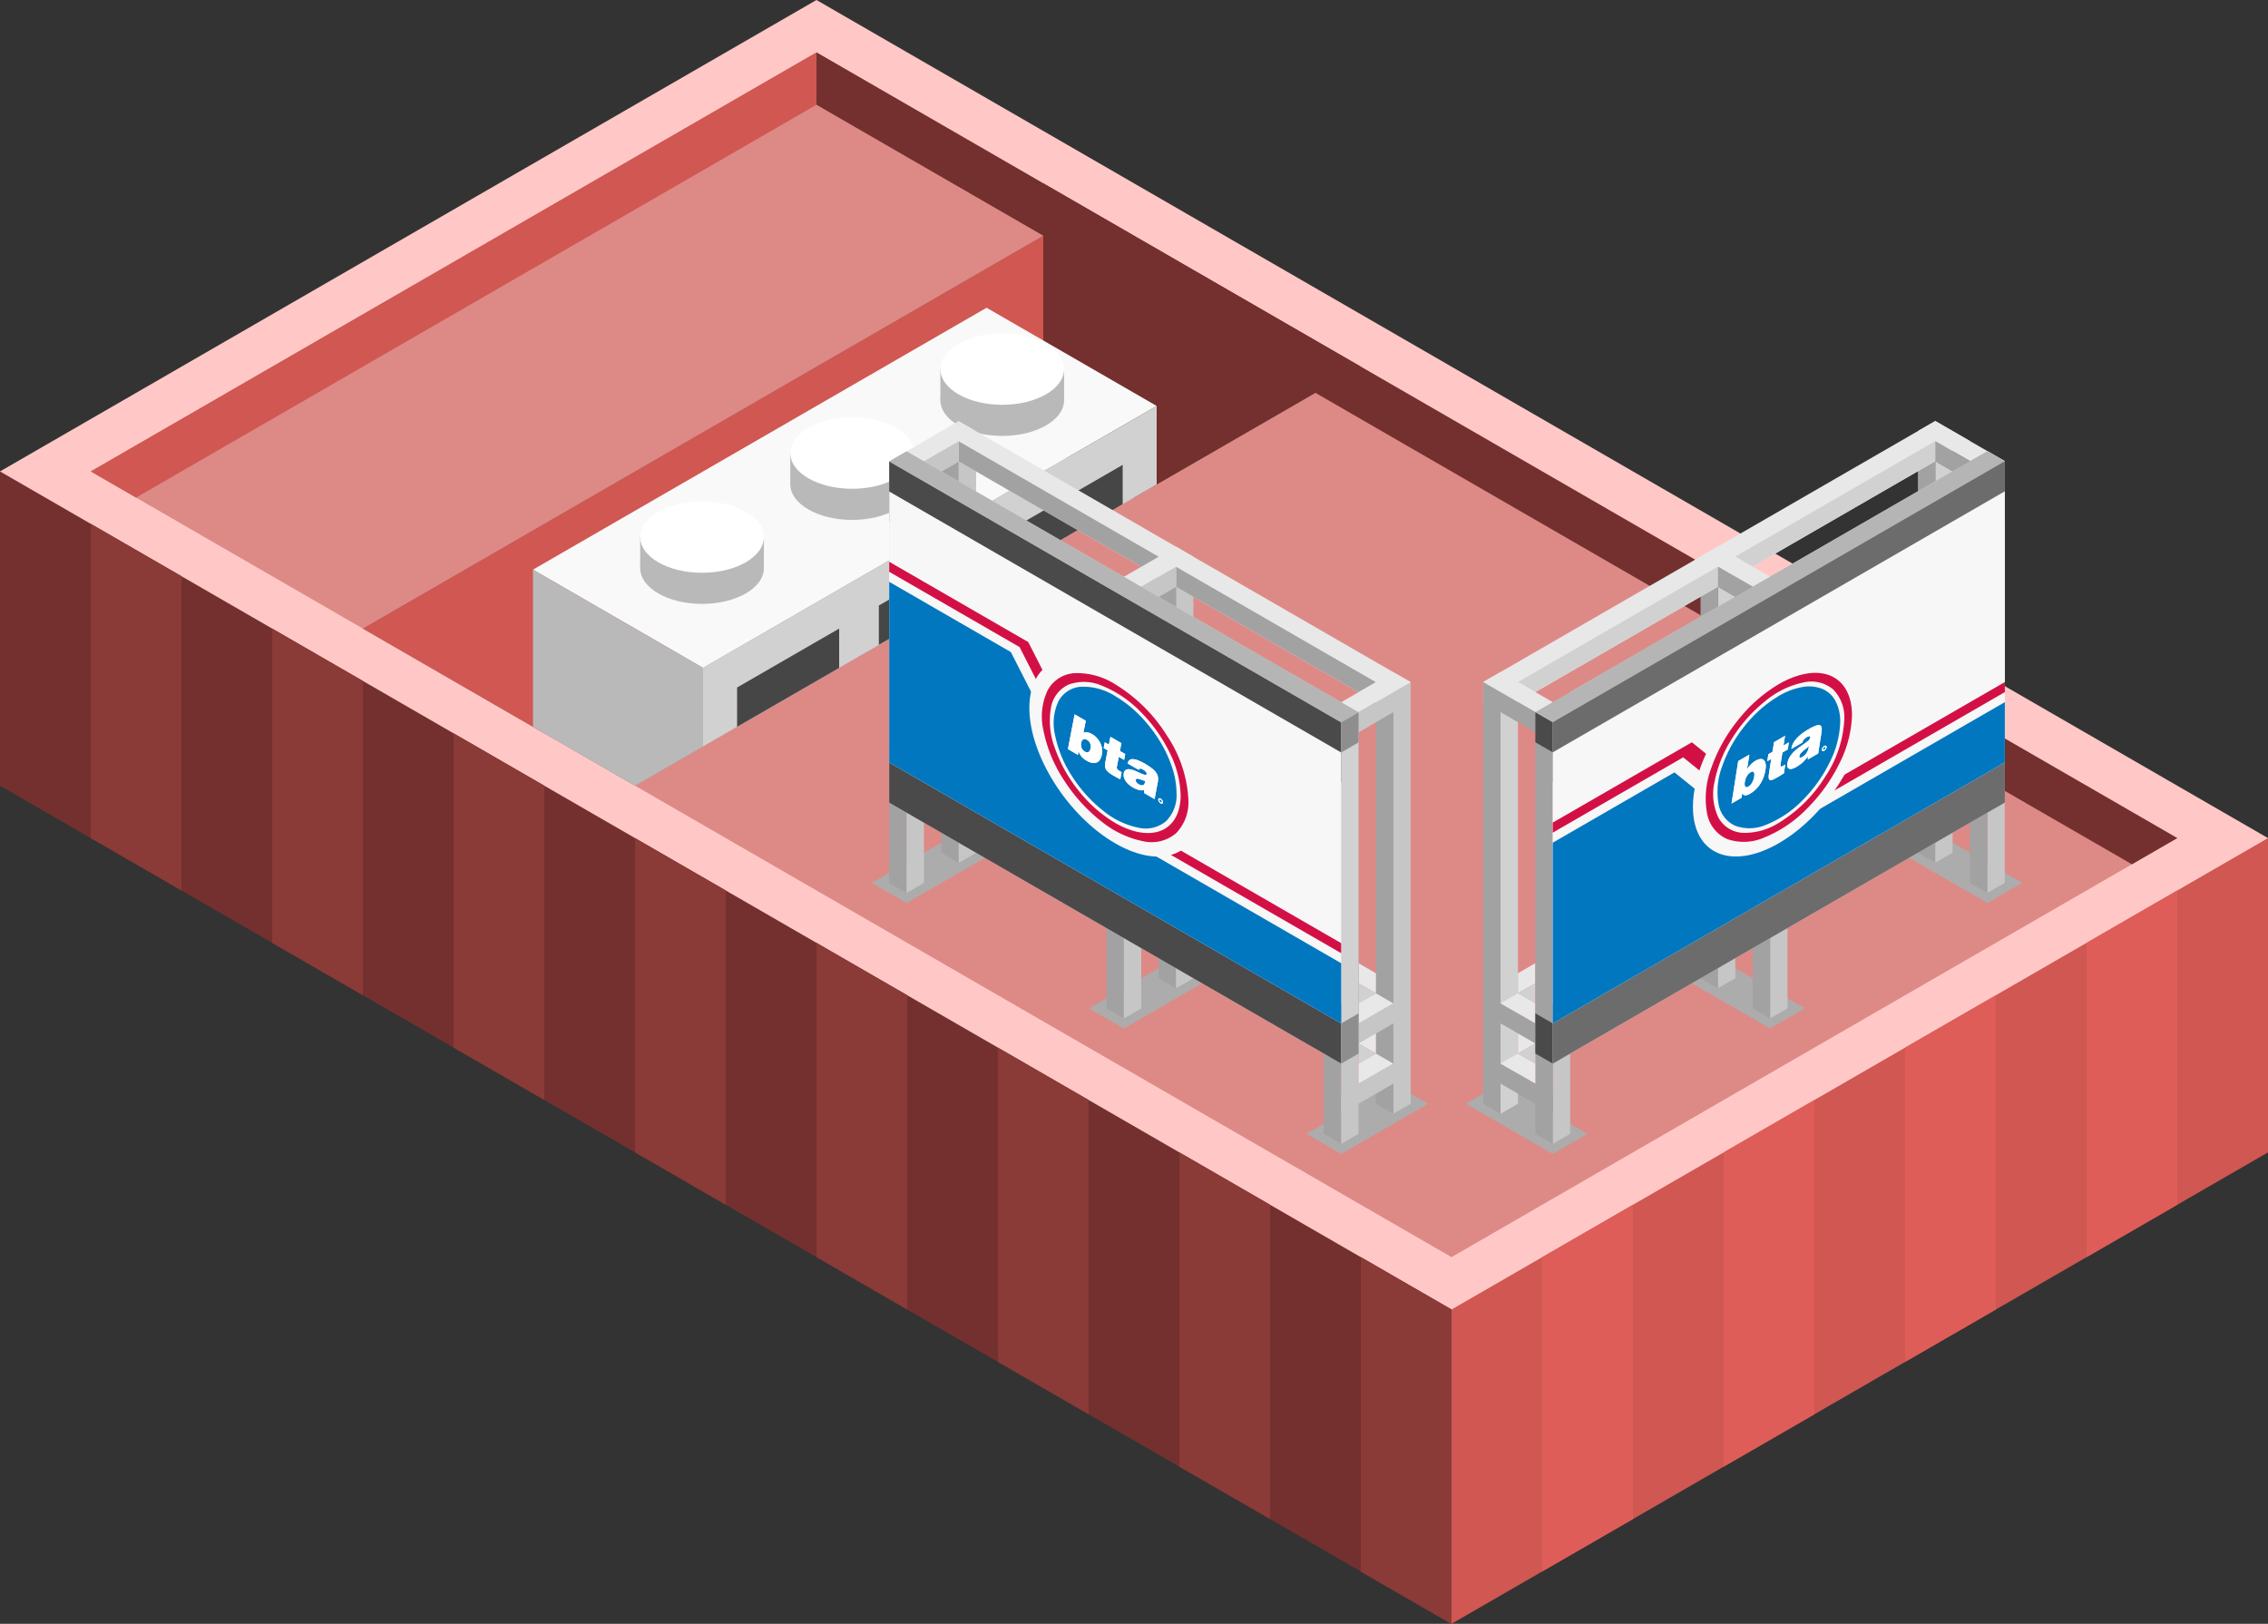 <svg id="Layer_1" data-name="Layer 1" xmlns="http://www.w3.org/2000/svg" viewBox="0 0 250 178.979">
  <rect x="0" y="0" width="250" height="178.979" fill="#333333" stroke="none"/>
  <defs>
    <style>
      .top-light {
        fill: #ffc8c6;
      }

      .exterior-R-prim {
        fill: #d05752;
      }

      .exterior-L-prim {
        fill: #73302e;
      }

      .top-prim {
        fill: #dd8a87;
      }

      .cls-1 {
        fill: #9b8c85;
      }

      .exterior-R-light {
        fill: #df5d58;
      }

      .exterior-L-light {
        fill: #8a3a37;
      }

      .cls-2 {
        fill: #f9f9f9;
      }

      .cls-3 {
        fill: #b9b9b9;
      }

      .cls-4 {
        fill: #d1d1d1;
      }

      .cls-5 {
        fill: #464646;
      }

      .cls-6 {
        fill: #fff;
      }

      .cls-7 {
        fill: #a2a2a2;
      }

      .cls-8 {
        fill: #e8e8e8;
      }

      .cls-9 {
        fill: #acacac;
      }

      .cls-10 {
        fill: #c6c6c6;
      }

      .cls-11 {
        fill: #4a4a4a;
      }

      .cls-12 {
        fill: #b5b5b5;
      }

      .cls-13 {
        fill: #6c6c6c;
      }

      .cls-14 {
        fill: #f7f7f7;
      }

      .cls-15 {
        fill: #0177c0;
      }

      .cls-16 {
        fill: #d31045;
      }

      .cls-17 {
        fill: #8e8e8e;
      }
    </style>
  </defs>
  <title>Artboard 15</title>
  <g id="root">
    <g id="Group">
      <path id="Path" class="top-light" d="M250,98.15V92.376L90,0,0,51.962v5.774l160,92.376Z"/>
      <path id="Path-2" data-name="Path" class="exterior-R-prim" d="M150,173.205l10,5.774,90-51.962V92.376l-90,51.962-10-5.774Z"/>
      <path id="Path-3" data-name="Path" class="exterior-L-prim" d="M0,51.962v34.641l160,92.376v-34.641Z"/>
      <path id="Path-4" data-name="Path" class="top-prim" d="M90,5.774,240,92.376l-80,46.188L10,51.962Z"/>
      <path id="Path-5" data-name="Path" class="exterior-L-prim" d="M90,5.774V11.547L235,95.263l5-2.887Z"/>
      <path id="Path-6" data-name="Path" class="exterior-R-prim" d="M10,51.962,90,5.774V11.547L15,54.848Z"/>
      <path id="Path-7" data-name="Path" class="cls-1" d="M115,25.981l30,17.32L70,86.603l-30-17.32Z"/>
      <path id="Path-8" data-name="Path" class="exterior-L-prim" d="M115,20.207V49.075l10,5.774,25-14.434Z"/>
      <path id="Path-9" data-name="Path" class="exterior-R-prim" d="M115,49.075,60,80.829,40,69.282l75-43.301Z"/>
      <path id="Path-10" data-name="Path" class="exterior-R-light" d="M170,138.564l10-5.774v34.641l-10,5.774Z"/>
      <path id="Path-11" data-name="Path" class="exterior-L-light" d="M160,144.338l-10-5.774v34.641l10,5.774Z"/>
      <path id="Path-12" data-name="Path" class="exterior-R-light" d="M210,115.47l10-5.774v34.641l-10,5.774Z"/>
      <path id="Path-13" data-name="Path" class="exterior-L-light" d="M120,121.244,110,115.47v34.641l10,5.774Z"/>
      <path id="Path-14" data-name="Path" class="exterior-L-light" d="M60,86.603,50,80.829V115.47l10,5.774Z"/>
      <path id="Path-15" data-name="Path" class="exterior-R-light" d="M190,127.017l10-5.774v34.641l-10,5.774Z"/>
      <path id="Path-16" data-name="Path" class="exterior-L-light" d="M140,132.791l-10-5.774v34.641l10,5.774Z"/>
      <path id="Path-17" data-name="Path" class="exterior-R-light" d="M230,103.923,240,98.15v34.641l-10,5.774Z"/>
      <path id="Path-18" data-name="Path" class="exterior-L-light" d="M100,109.697l-10-5.774v34.641l10,5.774Z"/>
      <path id="Path-19" data-name="Path" class="exterior-L-light" d="M40,75.056,30,69.282V103.923l10,5.774Z"/>
      <path id="Path-20" data-name="Path" class="exterior-L-light" d="M80,98.15,70,92.376v34.641l10,5.774Z"/>
      <path id="Path-21" data-name="Path" class="exterior-L-light" d="M20,63.508,10,57.735V92.376L20,98.15Z"/>
      <path id="Path-22" data-name="Path" class="cls-2" d="M58.75,62.787,77.5,73.612l50-28.867L108.75,33.919Z"/>
      <path id="Path-23" data-name="Path" class="cls-3" d="M77.5,73.612v8.66l-7.5,4.33L58.75,80.107v-17.32Z"/>
      <path id="Path-24" data-name="Path" class="cls-4" d="M127.5,44.745v8.66l-50,28.867v-8.66Z"/>
      <path id="Path-25" data-name="Path" class="cls-5" d="M81.25,75.777,92.5,69.282v4.33L81.25,80.107Z"/>
      <path id="Path-26" data-name="Path" class="cls-5" d="M112.5,57.735,123.75,51.24v4.33L112.5,62.065Z"/>
      <path id="Path-27" data-name="Path" class="cls-5" d="M96.875,66.743l11.25-6.495v4.33l-11.25,6.495Z"/>
      <ellipse id="Ellipse" class="cls-3" cx="77.386" cy="62.626" rx="6.818" ry="3.937"/>
      <rect id="Rectangle" class="cls-3" x="70.568" y="59.194" width="13.636" height="3.432"/>
      <ellipse id="Ellipse-2" data-name="Ellipse" class="cls-6" cx="77.386" cy="59.194" rx="6.818" ry="3.937"/>
      <ellipse id="Ellipse-3" data-name="Ellipse" class="cls-3" cx="93.932" cy="53.369" rx="6.818" ry="3.937"/>
      <rect id="Rectangle-2" data-name="Rectangle" class="cls-3" x="87.114" y="49.937" width="13.636" height="3.432"/>
      <ellipse id="Ellipse-4" data-name="Ellipse" class="cls-6" cx="93.932" cy="49.937" rx="6.818" ry="3.937"/>
      <ellipse id="Ellipse-5" data-name="Ellipse" class="cls-3" cx="110.477" cy="44.112" rx="6.818" ry="3.937"/>
      <rect id="Rectangle-3" data-name="Rectangle" class="cls-3" x="103.659" y="40.68" width="13.636" height="3.432"/>
      <ellipse id="Ellipse-6" data-name="Ellipse" class="cls-6" cx="110.477" cy="40.68" rx="6.818" ry="3.937"/>
    </g>
    <g>
      <g id="Group-2" data-name="Group">
        <path id="Path-28" data-name="Path" class="cls-7" d="M187.45,61.344V72.41l1.917,1.107V64.663l3.834,2.213,1.917-1.107Z"/>
        <path id="Path-29" data-name="Path" class="cls-8" d="M220.993,50.831l-7.667-4.426-1.917,1.107,7.667,4.426Z"/>
        <path id="Path-30" data-name="Path" class="cls-7" d="M211.409,47.511V58.577l1.917,1.107V50.831l3.834,2.213,1.917-1.107Z"/>
        <path id="Path-31" data-name="Path" class="cls-4" d="M215.243,58.577v-6.64l-1.917-1.107v8.853Z"/>
        <path id="Path-32" data-name="Path" class="cls-8" d="M197.034,64.663l-7.667-4.426L187.45,61.344l7.668,4.426Z"/>
        <path id="Path-33" data-name="Path" class="cls-4" d="M191.284,72.41V65.77l-1.917-1.107v8.853Z"/>
        <path id="Path-34" data-name="Path" class="cls-8" d="M217.16,48.617l-51.752,29.879L163.491,77.39V75.176l49.835-28.772Z"/>
        <path id="Path-35" data-name="Path" class="cls-4" d="M213.326,50.831V48.617L191.284,61.344l1.917,1.106Z"/>
        <path id="Path-36" data-name="Path" class="cls-4" d="M189.367,64.663V62.45L167.325,75.176l1.917,1.107Z"/>
        <path id="Path-37" data-name="Path" class="cls-9" d="M171.159,127.188l-9.584-5.533,3.833-2.213,9.584,5.533Z"/>
        <path id="Path-38" data-name="Path" class="cls-9" d="M195.113,113.355l-9.584-5.533,3.834-2.213,9.584,5.533Z"/>
        <path id="Path-39" data-name="Path" class="cls-9" d="M219.066,99.522l-9.584-5.533,3.834-2.213,9.584,5.533Z"/>
        <path id="Path-40" data-name="Path" class="cls-10" d="M173.075,124.974l-1.916,1.107v-8.853l1.916-1.107Z"/>
        <path id="Path-41" data-name="Path" class="cls-7" d="M169.242,124.974l1.917,1.107v-9.96l-1.917-1.106Z"/>
        <path id="Path-42" data-name="Path" class="cls-10" d="M197.034,111.141l-1.916,1.107V103.395l1.916-1.107Z"/>
        <path id="Path-43" data-name="Path" class="cls-7" d="M193.201,111.141l1.917,1.107v-9.96l-1.917-1.106Z"/>
        <path id="Path-44" data-name="Path" class="cls-10" d="M191.284,107.822l-1.917,1.106v-8.852l1.917-1.107Z"/>
        <path id="Path-45" data-name="Path" class="cls-7" d="M187.45,107.822l1.917,1.106V98.969L187.45,97.862Z"/>
        <path id="Path-46" data-name="Path" class="cls-10" d="M215.233,93.989l-1.917,1.106V86.243l1.917-1.107Z"/>
        <path id="Path-47" data-name="Path" class="cls-7" d="M211.4,93.989l1.917,1.106V85.136L211.4,84.029Z"/>
        <path id="Path-48" data-name="Path" class="cls-10" d="M220.983,97.309l-1.917,1.107V89.562l1.917-1.107Z"/>
        <path id="Path-49" data-name="Path" class="cls-7" d="M217.15,97.309l1.916,1.107v-9.96L217.15,87.35Z"/>
        <path id="Path-50" data-name="Path" class="cls-8" d="M173.075,78.496,165.408,74.07l-1.917,1.106,7.667,4.427Z"/>
        <path id="Path-51" data-name="Path" class="cls-7" d="M163.491,75.176v46.479l1.917,1.106V78.496l3.834,2.213,1.917-1.107Z"/>
        <path id="Path-52" data-name="Path" class="cls-4" d="M167.325,121.655V79.603l-1.917-1.107v44.264Z"/>
        <path id="Path-53" data-name="Path" class="cls-7" d="M171.159,122.761l-7.667-4.426V116.121l7.667,4.427Z"/>
        <path id="Path-54" data-name="Path" class="cls-8" d="M169.242,117.228l-1.917-1.107-1.917,1.107,3.834,2.213Z"/>
        <path id="Path-55" data-name="Path" class="cls-8" d="M169.242,108.375v-2.213l-1.917,1.107v2.213Z"/>
        <path id="Path-56" data-name="Path" class="cls-8" d="M169.242,115.015v-2.213l-1.917,1.107v2.213Z"/>
        <path id="Path-57" data-name="Path" class="cls-4" d="M169.242,110.588l-1.917-1.107,1.917-1.106Z"/>
        <path id="Path-58" data-name="Path" class="cls-4" d="M169.242,117.228l-1.917-1.107,1.917-1.106Z"/>
        <path id="Path-59" data-name="Path" class="cls-7" d="M171.159,113.908l-7.667-4.427v2.213l7.667,4.426Z"/>
        <path id="Path-60" data-name="Path" class="cls-8" d="M167.325,109.481l-1.917,1.107,3.834,2.213v-2.213Z"/>
        <path id="Path-61" data-name="Path" class="cls-7" d="M169.242,78.496l1.917,1.107v37.625l-1.917-1.107Z"/>
        <path id="Path-62" data-name="Path" class="cls-11" d="M172.117,112.248l-.958.553-1.917-1.107v4.426l1.917,1.107.958-.553Z"/>
        <path id="Path-63" data-name="Path" class="cls-11" d="M172.117,79.05v3.32l-.958.553-1.917-1.106v-3.32l1.917,1.107Z"/>
        <path id="Path-64" data-name="Path" class="cls-4" d="M173.075,76.283l-1.916,3.32v37.625l49.834-28.772V50.831l-1.916-1.107Z"/>
        <path id="Path-65" data-name="Path" class="cls-12" d="M169.242,78.496l1.917,1.107,49.834-28.772-1.916-1.107Z"/>
        <path id="Path-66" data-name="Path" class="cls-13" d="M220.993,81.817l-49.834,28.771v6.64l49.834-28.771Z"/>
        <path id="Path-67" data-name="Path" class="cls-13" d="M220.993,50.831v6.64L171.159,86.243v-6.64Z"/>
        <path id="Path-68" data-name="Path" class="cls-7" d="M189.367,62.45l3.834,2.213L191.284,65.77l-1.917-1.107Z"/>
        <path id="Path-69" data-name="Path" class="cls-7" d="M213.326,48.617l3.834,2.213-1.917,1.107-1.917-1.107Z"/>
        <g id="Group-3" data-name="Group">
          <path id="Path-70" data-name="Path" class="cls-14" d="M220.993,54.151,171.159,82.922v29.879l49.834-28.772Z"/>
          <path id="Path-71" data-name="Path" class="cls-15" d="M171.159,92.882l13.417-7.747,9.584,7.747L220.993,77.39v6.64l-43.837,25.31-5.997,3.463Z"/>
          <path id="Path-72" data-name="Path" class="cls-16" d="M171.159,91.776l14.376-8.3,9.584,7.747,25.875-14.94V75.176L196.076,89.562l-9.584-7.746L171.159,90.669Z"/>
          <path id="Ellipse-7" data-name="Ellipse" class="cls-14" d="M186.611,88.941c0-5.224,4.242-11.913,9.465-14.929s9.464-1.223,9.464,4-4.241,11.913-9.464,14.929S186.611,94.164,186.611,88.941Z"/>
          <path id="Path-73" data-name="Path" class="cls-15" d="M198.728,82.791a1.833,1.833,0,0,0-.255.261.715.715,0,0,0-.09.15.499.499,0,0,0-.041.151v.037a.128.128,0,0,0,.022.081.09.09,0,0,0,.066.035.478.478,0,0,0,.265-.09,1.242,1.242,0,0,0,.289-.228,1.408,1.408,0,0,0,.211-.289,1.64,1.64,0,0,0,.134-.327,2.021,2.021,0,0,0,.067-.346,3.426,3.426,0,0,1-.344.305Q198.877,82.665,198.728,82.791Z"/>
          <path id="Path-74" data-name="Path" class="cls-15" d="M192.969,85.119a.989.989,0,0,0-.251.207,1.576,1.576,0,0,0-.189.268,1.724,1.724,0,0,0-.13.297,1.625,1.625,0,0,0-.068.282c-.008.041-.014.081-.018.119-.004.041-.005.081-.005.119a.692.692,0,0,0,.021.183.268.268,0,0,0,.067.13.172.172,0,0,0,.127.044.437.437,0,0,0,.198-.07.992.992,0,0,0,.26-.215,1.353,1.353,0,0,0,.189-.281,1.81,1.81,0,0,0,.124-.308,2.439,2.439,0,0,0,.071-.294,1.535,1.535,0,0,0,.018-.223.434.434,0,0,0-.089-.295C193.235,85.016,193.127,85.028,192.969,85.119Z"/>
          <path id="Compound_Path" data-name="Compound Path" class="cls-15" d="M196.076,76.709a13.835,13.835,0,0,0-3.76,3.311,14.794,14.794,0,0,0-2.492,4.476,7.895,7.895,0,0,0-.385,4.133,3.216,3.216,0,0,0,1.852,2.395,4.687,4.687,0,0,0,3.465-.148,11.563,11.563,0,0,0,3.91-2.643,15.65,15.65,0,0,0,3.037-4.246,10.45,10.45,0,0,0,1.141-4.418,4.774,4.774,0,0,0-.516-2.292,2.966,2.966,0,0,0-1.467-1.349,3.968,3.968,0,0,0-2.195-.199,7.771,7.771,0,0,0-2.59.98Zm-1.47,8.133a4.363,4.363,0,0,1-.189.753,3.782,3.782,0,0,1-.337.72,3.503,3.503,0,0,1-.496.641,3.048,3.048,0,0,1-.668.515.98.98,0,0,1-.586.187.346.346,0,0,1-.278-.215l-.011.007-.071.478-1.104.638.738-4.681,1.229-.709-.26,1.621a3.476,3.476,0,0,1,.454-.57,2.538,2.538,0,0,1,.508-.388,1.3,1.3,0,0,1,.461-.174.541.541,0,0,1,.349.053.523.523,0,0,1,.218.266,1.236,1.236,0,0,1,.077.465,2.473,2.473,0,0,1-.036.392Zm2.033.392c-.138.088-.265.167-.382.238s-.223.135-.322.192a4.782,4.782,0,0,1-.467.243.774.774,0,0,1-.301.08.176.176,0,0,1-.159-.088.547.547,0,0,1-.047-.257,2.305,2.305,0,0,1,.015-.248c.009-.094.025-.2.044-.318l.225-1.424-.437.253.118-.777.455-.263.171-1.062,1.212-.699-.172,1.062.591-.341-.118.777-.591.341-.195,1.239c-.008.041-.014.077-.018.108a.658.658,0,0,0-.005.084.136.136,0,0,0,.014.081.08.08,0,0,0,.057.037.609.609,0,0,0,.266-.106l.195-.113Zm4.155-4.619c-.011.087-.024.18-.04.279l-.256,1.641-.077.513-1.141.659-.006-.338a4.013,4.013,0,0,1-.612.698,4.261,4.261,0,0,1-.661.47,2.038,2.038,0,0,1-.383.175.696.696,0,0,1-.317.04.321.321,0,0,1-.213-.117.471.471,0,0,1-.079-.299,1.226,1.226,0,0,1,.018-.199,1.848,1.848,0,0,1,.265-.717,3.134,3.134,0,0,1,.475-.582,5.008,5.008,0,0,1,.573-.474q.301-.214.56-.396a4.887,4.887,0,0,0,.439-.345.608.608,0,0,0,.133-.152.482.482,0,0,0,.071-.176.076.076,0,0,1,.003-.023.086.086,0,0,0,.003-.023.121.121,0,0,0-.01-.057.067.067,0,0,0-.033-.034.164.164,0,0,0-.1-.006.61.61,0,0,0-.125.041c-.036.016-.073.034-.11.054-.048.028-.096.058-.143.092a.899.899,0,0,0-.143.125,1.065,1.065,0,0,0-.125.167.654.654,0,0,0-.082.211l-1.219.704a1.988,1.988,0,0,1,.17-.553,2.407,2.407,0,0,1,.363-.544,4.116,4.116,0,0,1,.576-.543,6.81,6.81,0,0,1,.816-.544,5.014,5.014,0,0,1,.71-.353,1.03,1.03,0,0,1,.436-.084.262.262,0,0,1,.219.135.667.667,0,0,1,.061.307,2.29,2.29,0,0,1-.015.246Zm.293,2.131a.25.25,0,0,1-.144.04.118.118,0,0,1-.096-.061.223.223,0,0,1-.015-.142.486.486,0,0,1,.071-.174.577.577,0,0,1,.133-.147.345.345,0,0,1,.149-.072.135.135,0,0,1,.117.028.154.154,0,0,1,.044.119.439.439,0,0,1-.076.227.548.548,0,0,1-.183.182Z"/>
          <path id="Path-75" data-name="Path" class="cls-15" d="M201.087,82.348a.3.3,0,0,0-.127.159.156.156,0,0,0-.009.084.064.064,0,0,0,.038.049.091.091,0,0,0,.07-.003.229.229,0,0,0,.08-.054.326.326,0,0,0,.062-.087.211.211,0,0,0,.023-.09.073.073,0,0,0-.041-.073.112.112,0,0,0-.097.015Z"/>
          <path id="Compound_Path-2" data-name="Compound Path" class="cls-16" d="M196.076,75.408a16.495,16.495,0,0,0-4.483,3.948,17.633,17.633,0,0,0-2.972,5.337,9.414,9.414,0,0,0-.459,4.927,3.833,3.833,0,0,0,2.208,2.857,5.589,5.589,0,0,0,4.131-.177,13.788,13.788,0,0,0,4.662-3.151,18.658,18.658,0,0,0,3.621-5.062,12.464,12.464,0,0,0,1.36-5.268c-.003-2.138-.853-3.697-2.366-4.337s-3.563-.306-5.702.927Zm0,15.287a7.014,7.014,0,0,1-4.011,1.099,3.229,3.229,0,0,1-2.659-1.705,6.056,6.056,0,0,1-.411-3.933,13.798,13.798,0,0,1,1.976-4.837,16.33,16.33,0,0,1,3.696-4.11,9.579,9.579,0,0,1,4.171-1.997,3.739,3.739,0,0,1,3.24.788,4.363,4.363,0,0,1,1.217,3.308,12.408,12.408,0,0,1-2.117,6.325,15.516,15.516,0,0,1-5.102,5.062Z"/>
          <path id="Compound_Path-3" data-name="Compound Path" class="cls-6" d="M194.346,83.718a.547.547,0,0,0-.349-.052,1.287,1.287,0,0,0-.461.174,2.487,2.487,0,0,0-.508.388,3.476,3.476,0,0,0-.454.57l.26-1.621-1.229.709-.738,4.681,1.104-.638.071-.478.011-.007a.346.346,0,0,0,.278.215.98.98,0,0,0,.586-.187,3.048,3.048,0,0,0,.668-.515,3.503,3.503,0,0,0,.496-.641,3.782,3.782,0,0,0,.337-.72,4.363,4.363,0,0,0,.189-.753,2.474,2.474,0,0,0,.036-.393,1.235,1.235,0,0,0-.077-.464A.528.528,0,0,0,194.346,83.718Zm-.98,1.882a2.439,2.439,0,0,1-.071.294,1.81,1.81,0,0,1-.124.308,1.353,1.353,0,0,1-.189.281.992.992,0,0,1-.26.215.437.437,0,0,1-.198.07.172.172,0,0,1-.127-.044.268.268,0,0,1-.067-.13.692.692,0,0,1-.021-.183c0-.038.002-.078.005-.118s.01-.079.018-.12a1.625,1.625,0,0,1,.068-.282,1.724,1.724,0,0,1,.13-.297,1.576,1.576,0,0,1,.189-.268.989.989,0,0,1,.251-.207c.158-.091.266-.103.325-.038a.434.434,0,0,1,.089.295,1.535,1.535,0,0,1-.018.223Z"/>
          <path id="Path-76" data-name="Path" class="cls-6" d="M196.326,84.492a.08.08,0,0,1-.057-.037.137.137,0,0,1-.014-.081.649.649,0,0,1,.005-.084c.004-.032.01-.068.018-.108l.195-1.239.591-.341.118-.778-.591.342.172-1.062-1.212.699-.171,1.062-.455.263-.118.777.437-.253-.225,1.424c-.019.117-.034.224-.044.318a2.305,2.305,0,0,0-.015.248.547.547,0,0,0,.047.257.176.176,0,0,0,.159.088.774.774,0,0,0,.301-.08,4.782,4.782,0,0,0,.467-.243c.099-.057.206-.121.322-.192s.244-.15.382-.238l.147-.96-.195.113a.609.609,0,0,1-.266.106Z"/>
          <path id="Compound_Path-4" data-name="Compound Path" class="cls-6" d="M200.529,79.927a1.03,1.03,0,0,0-.436.084,5.014,5.014,0,0,0-.71.353,6.81,6.81,0,0,0-.816.544,4.116,4.116,0,0,0-.576.543,2.407,2.407,0,0,0-.363.544,1.988,1.988,0,0,0-.17.553l1.219-.704a.654.654,0,0,1,.082-.211,1.065,1.065,0,0,1,.125-.167.899.899,0,0,1,.143-.125c.048-.034.095-.064.143-.092a1.113,1.113,0,0,1,.11-.054.61.61,0,0,1,.125-.041.164.164,0,0,1,.1.006.067.067,0,0,1,.033.034.121.121,0,0,1,.01.057.086.086,0,0,1-.003.023.079.079,0,0,0-.003.023.482.482,0,0,1-.071.176.608.608,0,0,1-.133.152,4.887,4.887,0,0,1-.439.345q-.259.183-.56.396a5.008,5.008,0,0,0-.573.474,3.095,3.095,0,0,0-.475.582,1.837,1.837,0,0,0-.265.717,1.226,1.226,0,0,0-.018.199.471.471,0,0,0,.079.299.321.321,0,0,0,.213.117.696.696,0,0,0,.317-.04A2.038,2.038,0,0,0,198,84.537a4.261,4.261,0,0,0,.661-.47,4.013,4.013,0,0,0,.612-.698l.006.338,1.141-.659.077-.513.256-1.641c.016-.099.029-.192.04-.279a2.29,2.29,0,0,0,.015-.246.667.667,0,0,0-.061-.307.262.262,0,0,0-.219-.135Zm-1.2,2.646a1.64,1.64,0,0,1-.134.327,1.408,1.408,0,0,1-.211.289,1.242,1.242,0,0,1-.289.228.485.485,0,0,1-.265.09.092.092,0,0,1-.066-.035.131.131,0,0,1-.022-.082v-.037a.499.499,0,0,1,.041-.151.715.715,0,0,1,.09-.15,1.833,1.833,0,0,1,.255-.261q.15-.125.324-.259a3.524,3.524,0,0,0,.344-.306,2.021,2.021,0,0,1-.067.346Z"/>
          <path id="Compound_Path-5" data-name="Compound Path" class="cls-6" d="M201.087,82.227a.524.524,0,0,0-.144.127.575.575,0,0,0-.096.172.308.308,0,0,0-.015.159.122.122,0,0,0,.071.092.179.179,0,0,0,.133-.006.426.426,0,0,0,.15-.101.608.608,0,0,0,.116-.163.393.393,0,0,0,.044-.169.139.139,0,0,0-.076-.14.211.211,0,0,0-.183.03Zm0,.397a.131.131,0,0,1-.077.021.061.061,0,0,1-.05-.033.113.113,0,0,1-.009-.075.25.25,0,0,1,.038-.092.304.304,0,0,1,.07-.079.19.19,0,0,1,.08-.038.073.073,0,0,1,.062.015.082.082,0,0,1,.023.063.235.235,0,0,1-.041.121.286.286,0,0,1-.097.097Z"/>
        </g>
      </g>
      <g id="Group-4" data-name="Group">
        <g id="Group-5" data-name="Group">
          <path id="Path-77" data-name="Path" class="cls-10" d="M131.548,61.365V72.428l-1.916,1.106v-8.85L125.8,66.896l-1.916-1.107Z"/>
          <path id="Path-78" data-name="Path" class="cls-8" d="M98.016,50.855l7.665-4.425,1.916,1.107-7.664,4.425Z"/>
          <path id="Path-79" data-name="Path" class="cls-10" d="M107.597,47.537V58.599l-1.916,1.107v-8.85l-3.832,2.213-1.916-1.107Z"/>
          <path id="Path-80" data-name="Path" class="cls-7" d="M103.765,58.599V51.961l1.916-1.106v8.85Z"/>
          <path id="Path-81" data-name="Path" class="cls-8" d="M121.968,64.683l7.665-4.426,1.916,1.107-7.665,4.425Z"/>
          <path id="Path-82" data-name="Path" class="cls-7" d="M127.716,72.428V65.789l1.916-1.106v8.85Z"/>
          <path id="Path-83" data-name="Path" class="cls-8" d="M101.849,48.642l51.735,29.869L155.5,77.406V75.193L105.681,46.43Z"/>
          <path id="Path-84" data-name="Path" class="cls-7" d="M105.681,50.855V48.642l22.035,12.722L125.8,62.471Z"/>
          <path id="Path-85" data-name="Path" class="cls-7" d="M129.632,64.683V62.471L151.667,75.193l-1.916,1.106Z"/>
          <path id="Path-86" data-name="Path" class="cls-9" d="M147.835,127.188l9.581-5.531-3.832-2.213-9.58,5.531Z"/>
          <path id="Path-87" data-name="Path" class="cls-9" d="M123.884,113.36l9.581-5.532-3.832-2.213-9.581,5.531Z"/>
          <path id="Path-88" data-name="Path" class="cls-9" d="M99.932,99.531l9.581-5.531-3.832-2.212L96.1,97.319Z"/>
          <path id="Path-89" data-name="Path" class="cls-7" d="M145.919,124.975l1.916,1.106v-8.85l-1.916-1.106Z"/>
          <path id="Path-90" data-name="Path" class="cls-10" d="M149.751,124.975l-1.916,1.106v-9.956l1.916-1.106Z"/>
          <path id="Path-91" data-name="Path" class="cls-7" d="M121.968,111.147l1.916,1.106v-8.85l-1.916-1.106Z"/>
          <path id="Path-92" data-name="Path" class="cls-10" d="M125.8,111.147l-1.916,1.106v-9.956L125.8,101.19Z"/>
          <path id="Path-93" data-name="Path" class="cls-7" d="M127.716,107.828l1.916,1.106v-8.85l-1.916-1.106Z"/>
          <path id="Path-94" data-name="Path" class="cls-10" d="M131.548,107.828l-1.916,1.106V98.978l1.916-1.107Z"/>
          <path id="Path-95" data-name="Path" class="cls-7" d="M103.765,93.999l1.916,1.107v-8.85l-1.916-1.107Z"/>
          <path id="Path-96" data-name="Path" class="cls-10" d="M107.597,93.999l-1.916,1.107V85.149l1.916-1.106Z"/>
          <path id="Path-97" data-name="Path" class="cls-7" d="M98.016,97.319l1.916,1.106v-8.85l-1.916-1.106Z"/>
          <path id="Path-98" data-name="Path" class="cls-10" d="M101.849,97.319l-1.916,1.106V88.469l1.916-1.107Z"/>
          <path id="Path-99" data-name="Path" class="cls-8" d="M145.919,78.512l7.664-4.425L155.5,75.193l-7.664,4.425Z"/>
          <path id="Path-100" data-name="Path" class="cls-10" d="M155.5,75.193v46.463l-1.916,1.106V78.512l-3.832,2.213-1.916-1.106Z"/>
          <path id="Path-101" data-name="Path" class="cls-7" d="M151.667,121.656V79.618l1.916-1.107v44.251Z"/>
          <path id="Path-102" data-name="Path" class="cls-10" d="M147.835,122.762l7.664-4.425v-2.213l-7.664,4.425Z"/>
          <path id="Path-103" data-name="Path" class="cls-8" d="M149.751,117.231l1.916-1.106,1.916,1.106-3.832,2.213Z"/>
          <path id="Path-104" data-name="Path" class="cls-8" d="M149.751,108.381v-2.212l1.916,1.106v2.213Z"/>
          <path id="Path-105" data-name="Path" class="cls-8" d="M149.751,115.019v-2.213l1.916,1.106v2.213Z"/>
          <path id="Path-106" data-name="Path" class="cls-4" d="M149.751,110.594l1.916-1.106-1.916-1.107Z"/>
          <path id="Path-107" data-name="Path" class="cls-4" d="M149.751,117.231l1.916-1.106-1.916-1.106Z"/>
          <path id="Path-108" data-name="Path" class="cls-10" d="M147.835,113.912l7.664-4.425v2.212l-7.664,4.426Z"/>
          <path id="Path-109" data-name="Path" class="cls-8" d="M151.667,109.487l1.916,1.106-3.832,2.213v-2.213Z"/>
          <path id="Path-110" data-name="Path" class="cls-7" d="M149.751,78.512l-1.916,1.107v37.612l1.916-1.106Z"/>
          <path id="Path-111" data-name="Path" class="cls-10" d="M129.632,62.471,125.8,64.683l1.916,1.106,1.916-1.106Z"/>
          <path id="Path-112" data-name="Path" class="cls-10" d="M105.681,48.642l-3.832,2.213,1.916,1.106,1.916-1.106Z"/>
        </g>
        <g id="Group-6" data-name="Group">
          <path id="Path-113" data-name="Path" class="cls-4" d="M99.932,49.749l-1.916,1.107V88.469l49.819,28.762,1.916-1.106V78.512Z"/>
          <path id="Path-114" data-name="Path" class="cls-11" d="M147.835,110.594,98.016,81.83v6.638l49.819,28.762Z"/>
          <path id="Path-115" data-name="Path" class="cls-17" d="M147.835,112.806l1.916-1.107v4.426l-1.916,1.106Z"/>
          <path id="Path-116" data-name="Path" class="cls-11" d="M147.835,79.618v6.637L98.016,57.493V50.855Z"/>
          <path id="Path-117" data-name="Path" class="cls-12" d="M99.932,49.749l-1.916,1.107,49.819,28.763,1.916-1.107Z"/>
          <path id="Path-118" data-name="Path" class="cls-14" d="M147.835,82.937,98.016,54.174V84.043l49.819,28.763Z"/>
          <path id="Path-119" data-name="Path" class="cls-17" d="M147.835,82.937l1.916-1.107V78.512l-1.916,1.107Z"/>
          <path id="Path-120" data-name="Path" class="cls-15" d="M98.016,64.13l13.413,7.744L121.01,90.68l26.826,15.488v6.637l-43.823-25.301-5.996-3.462Z"/>
          <path id="Path-121" data-name="Path" class="cls-16" d="M98.016,63.024l14.371,8.297,9.581,18.807,25.867,14.934v-1.106L122.926,89.575l-9.581-18.806-15.329-8.85Z"/>
          <g id="Group-7" data-name="Group">
            <path id="Ellipse-8" data-name="Ellipse" class="cls-14" d="M113.464,78.027c0-5.222,4.24-7.014,9.462-3.999s9.462,9.702,9.462,14.924-4.24,7.014-9.462,3.999S113.464,83.249,113.464,78.027Z"/>
            <g id="Group_2-1" data-name="Group 2-1">
              <path id="Path-122" data-name="Path" class="cls-15" d="M125.577,85.866a.654.654,0,0,0-.255-.035.141.141,0,0,0-.09.048.18.18,0,0,0-.041.103v.037a.269.269,0,0,0,.023.108.432.432,0,0,0,.065.11.885.885,0,0,0,.265.217.729.729,0,0,0,.289.106.313.313,0,0,0,.21-.046.376.376,0,0,0,.134-.172,1.002,1.002,0,0,0,.068-.269,1.608,1.608,0,0,1-.344-.092C125.784,85.935,125.677,85.898,125.577,85.866Z"/>
              <path id="Path-123" data-name="Path" class="cls-15" d="M119.82,81.547a.527.527,0,0,0-.25-.084.34.34,0,0,0-.189.051.377.377,0,0,0-.13.146.663.663,0,0,0-.068.203.786.786,0,0,0-.018.099,1.042,1.042,0,0,0-.006.112,1.106,1.106,0,0,0,.021.207.86.86,0,0,0,.068.208.815.815,0,0,0,.126.192.763.763,0,0,0,.199.158.522.522,0,0,0,.26.085.288.288,0,0,0,.188-.062.44.44,0,0,0,.124-.164,1.008,1.008,0,0,0,.071-.213,1.156,1.156,0,0,0,.018-.203.974.974,0,0,0-.089-.396A.735.735,0,0,0,119.82,81.547Z"/>
              <path id="Compound_Path-6" data-name="Compound Path" class="cls-15" d="M122.926,76.725a6.566,6.566,0,0,0-3.759-1.03,3.027,3.027,0,0,0-2.492,1.597,5.674,5.674,0,0,0-.385,3.687,12.91,12.91,0,0,0,1.851,4.533,15.286,15.286,0,0,0,3.464,3.851,8.968,8.968,0,0,0,3.909,1.872,3.502,3.502,0,0,0,3.036-.738,4.088,4.088,0,0,0,1.14-3.1,9.231,9.231,0,0,0-.515-2.886,14.074,14.074,0,0,0-1.467-3.042,15.736,15.736,0,0,0-2.194-2.733,12.861,12.861,0,0,0-2.589-2.01Zm-1.469,6.434a1.726,1.726,0,0,1-.189.535.813.813,0,0,1-.336.331.834.834,0,0,1-.496.067,1.858,1.858,0,0,1-.668-.255,1.924,1.924,0,0,1-.585-.488,1.645,1.645,0,0,1-.278-.535l-.012-.007-.071.396-1.104-.638.738-3.827,1.229.71-.26,1.32a.868.868,0,0,1,.455-.044,1.538,1.538,0,0,1,.508.199,2.109,2.109,0,0,1,.461.358,2.293,2.293,0,0,1,.349.455,2.24,2.24,0,0,1,.219.52,2.018,2.018,0,0,1,.076.552,1.768,1.768,0,0,1-.035.352Zm2.032,2.739q-.206-.108-.381-.202c-.116-.063-.223-.123-.322-.18-.155-.088-.312-.187-.466-.296a1.638,1.638,0,0,1-.301-.268.852.852,0,0,1-.16-.272.975.975,0,0,1-.047-.311,2.066,2.066,0,0,1,.015-.231c.01-.083.025-.172.044-.267l.225-1.163-.438-.253.119-.641.455.263.171-.864,1.211.699-.171.864.59.341-.118.641-.59-.341-.196,1.014c-.008.031-.014.06-.018.088a.488.488,0,0,0-.005.076.233.233,0,0,0,.014.098.419.419,0,0,0,.057.103.961.961,0,0,0,.266.201l.195.113Zm4.154.178c-.011.076-.024.153-.04.233l-.256,1.345-.077.424-1.14-.658-.006-.345a1.156,1.156,0,0,1-.612-.009,2.991,2.991,0,0,1-.661-.293,2.797,2.797,0,0,1-.384-.268,1.967,1.967,0,0,1-.317-.327,1.621,1.621,0,0,1-.213-.363.987.987,0,0,1-.08-.39.926.926,0,0,1,.018-.178.506.506,0,0,1,.265-.411.801.801,0,0,1,.475-.033,2.634,2.634,0,0,1,.572.187q.301.135.56.251a2.856,2.856,0,0,0,.439.162.177.177,0,0,0,.134.003.126.126,0,0,0,.07-.095.074.074,0,0,1,.003-.02.039.039,0,0,0,.003-.019.189.189,0,0,0-.009-.068.32.32,0,0,0-.033-.073.662.662,0,0,0-.1-.122,1.407,1.407,0,0,0-.125-.103c-.037-.026-.073-.051-.11-.072-.048-.028-.096-.052-.143-.074a.431.431,0,0,0-.143-.04.244.244,0,0,0-.125.022.169.169,0,0,0-.082.117l-1.219-.704a.648.648,0,0,1,.171-.356.51.51,0,0,1,.363-.126,1.729,1.729,0,0,1,.576.123,5.359,5.359,0,0,1,.816.398,6.205,6.205,0,0,1,.71.468,2.578,2.578,0,0,1,.435.419,1.283,1.283,0,0,1,.219.389,1.21,1.21,0,0,1,.061.376,1.841,1.841,0,0,1-.015.228Zm.293,2.469a.528.528,0,0,1-.144-.126.565.565,0,0,1-.096-.172.307.307,0,0,1-.014-.159.121.121,0,0,1,.071-.091.178.178,0,0,1,.132.005.437.437,0,0,1,.15.101.585.585,0,0,1,.116.163.403.403,0,0,1,.044.169.14.14,0,0,1-.076.139.211.211,0,0,1-.183-.03Z"/>
              <path id="Path-124" data-name="Path" class="cls-15" d="M127.935,88.147a.137.137,0,0,0-.077-.021.061.061,0,0,0-.05.033.114.114,0,0,0-.009.075.258.258,0,0,0,.038.093.317.317,0,0,0,.07.078.183.183,0,0,0,.08.038.071.071,0,0,0,.062-.015.084.084,0,0,0,.023-.063.235.235,0,0,0-.041-.121.296.296,0,0,0-.098-.097Z"/>
              <path id="Compound_Path-7" data-name="Compound Path" class="cls-16" d="M122.926,75.424a7.823,7.823,0,0,0-4.481-1.228,3.608,3.608,0,0,0-2.971,1.905,6.768,6.768,0,0,0-.459,4.395,15.402,15.402,0,0,0,2.208,5.405,18.233,18.233,0,0,0,4.13,4.592,10.701,10.701,0,0,0,4.66,2.231,4.177,4.177,0,0,0,3.62-.881,4.872,4.872,0,0,0,1.36-3.697,13.855,13.855,0,0,0-2.365-7.066,17.33,17.33,0,0,0-5.701-5.656Zm0,15.282a14.732,14.732,0,0,1-4.009-3.531,15.78,15.78,0,0,1-2.658-4.773,8.418,8.418,0,0,1-.411-4.406,3.428,3.428,0,0,1,1.975-2.554,4.998,4.998,0,0,1,3.695.158,12.321,12.321,0,0,1,4.169,2.818,16.691,16.691,0,0,1,3.239,4.527,11.161,11.161,0,0,1,1.216,4.711c-.002,1.912-.763,3.307-2.116,3.879s-3.188.274-5.101-.829Z"/>
              <path id="Compound_Path-8" data-name="Compound Path" class="cls-6" d="M121.197,81.735a2.293,2.293,0,0,0-.349-.455,2.109,2.109,0,0,0-.461-.358,1.538,1.538,0,0,0-.508-.199.868.868,0,0,0-.455.044l.26-1.32-1.229-.71-.738,3.827,1.104.638.071-.396.012.007a1.645,1.645,0,0,0,.278.535,1.924,1.924,0,0,0,.585.488,1.875,1.875,0,0,0,.668.256.84.84,0,0,0,.496-.068.813.813,0,0,0,.336-.331,1.709,1.709,0,0,0,.189-.535,1.768,1.768,0,0,0,.035-.352,2.028,2.028,0,0,0-.076-.553A2.25,2.25,0,0,0,121.197,81.735Zm-.98.749a1.008,1.008,0,0,1-.071.213.44.44,0,0,1-.124.164.288.288,0,0,1-.188.062.53.53,0,0,1-.26-.085.763.763,0,0,1-.199-.158.815.815,0,0,1-.126-.192.86.86,0,0,1-.068-.208,1.106,1.106,0,0,1-.021-.207,1.042,1.042,0,0,1,.006-.112.786.786,0,0,1,.018-.099.663.663,0,0,1,.068-.203.377.377,0,0,1,.13-.146.34.34,0,0,1,.189-.051.527.527,0,0,1,.25.084.735.735,0,0,1,.325.338.974.974,0,0,1,.089.396,1.156,1.156,0,0,1-.018.203Z"/>
              <path id="Path-125" data-name="Path" class="cls-6" d="M123.175,84.795a.419.419,0,0,1-.057-.103.233.233,0,0,1-.014-.098.488.488,0,0,1,.005-.076c.004-.028.01-.057.018-.088l.196-1.014.59.341.118-.641-.59-.341.171-.864-1.211-.699-.171.864-.455-.263-.119.641.438.253L121.87,83.87c-.02.095-.035.184-.044.267a2.066,2.066,0,0,0-.015.231.975.975,0,0,0,.047.311.852.852,0,0,0,.16.272,1.638,1.638,0,0,0,.301.268c.154.109.31.208.466.296.099.057.206.117.322.18s.244.13.381.202l.148-.789-.195-.113a.977.977,0,0,1-.266-.201Z"/>
              <path id="Compound_Path-9" data-name="Compound Path" class="cls-6" d="M127.377,85.082a2.578,2.578,0,0,0-.435-.419,6.205,6.205,0,0,0-.71-.468,5.359,5.359,0,0,0-.816-.398,1.729,1.729,0,0,0-.576-.123.51.51,0,0,0-.363.126.648.648,0,0,0-.171.356l1.219.704a.169.169,0,0,1,.082-.117.244.244,0,0,1,.125-.022.413.413,0,0,1,.143.04c.047.021.095.046.143.074.036.021.073.046.11.072a1.407,1.407,0,0,1,.125.103.662.662,0,0,1,.1.122.307.307,0,0,1,.033.073.189.189,0,0,1,.009.068.039.039,0,0,1-.003.019.054.054,0,0,0-.003.02.126.126,0,0,1-.07.095.177.177,0,0,1-.134-.003,2.856,2.856,0,0,1-.439-.162q-.259-.116-.56-.251a2.634,2.634,0,0,0-.572-.187.801.801,0,0,0-.475.033.506.506,0,0,0-.265.411.926.926,0,0,0-.018.178.987.987,0,0,0,.08.39,1.621,1.621,0,0,0,.213.363,1.967,1.967,0,0,0,.317.327,2.797,2.797,0,0,0,.384.268,2.991,2.991,0,0,0,.661.293,1.156,1.156,0,0,0,.612.009l.006.345,1.14.658.077-.424.256-1.345c.016-.08.029-.157.04-.233a1.841,1.841,0,0,0,.015-.228,1.21,1.21,0,0,0-.061-.376,1.283,1.283,0,0,0-.219-.389Zm-1.2,1.259a.376.376,0,0,1-.134.172.315.315,0,0,1-.21.046.729.729,0,0,1-.289-.106.898.898,0,0,1-.265-.217.464.464,0,0,1-.066-.11.283.283,0,0,1-.022-.108v-.037a.18.18,0,0,1,.041-.103.141.141,0,0,1,.09-.048.654.654,0,0,1,.255.035c.1.032.208.069.324.114a1.608,1.608,0,0,0,.344.092,1.002,1.002,0,0,1-.068.269Z"/>
              <path id="Compound_Path-10" data-name="Compound Path" class="cls-6" d="M127.935,88.025a.249.249,0,0,0-.144-.04.117.117,0,0,0-.096.061.22.22,0,0,0-.014.141.481.481,0,0,0,.071.174.572.572,0,0,0,.132.148.346.346,0,0,0,.15.071.132.132,0,0,0,.116-.028.156.156,0,0,0,.044-.119.439.439,0,0,0-.076-.227.545.545,0,0,0-.183-.182Zm0,.397a.276.276,0,0,1-.077-.067.283.283,0,0,1-.05-.091.16.16,0,0,1-.009-.084.066.066,0,0,1,.038-.049.095.095,0,0,1,.07.003.24.24,0,0,1,.08.054.328.328,0,0,1,.062.087.222.222,0,0,1,.023.09.074.074,0,0,1-.041.074.113.113,0,0,1-.098-.016Z"/>
            </g>
          </g>
        </g>
      </g>
    </g>
  </g>
</svg>
